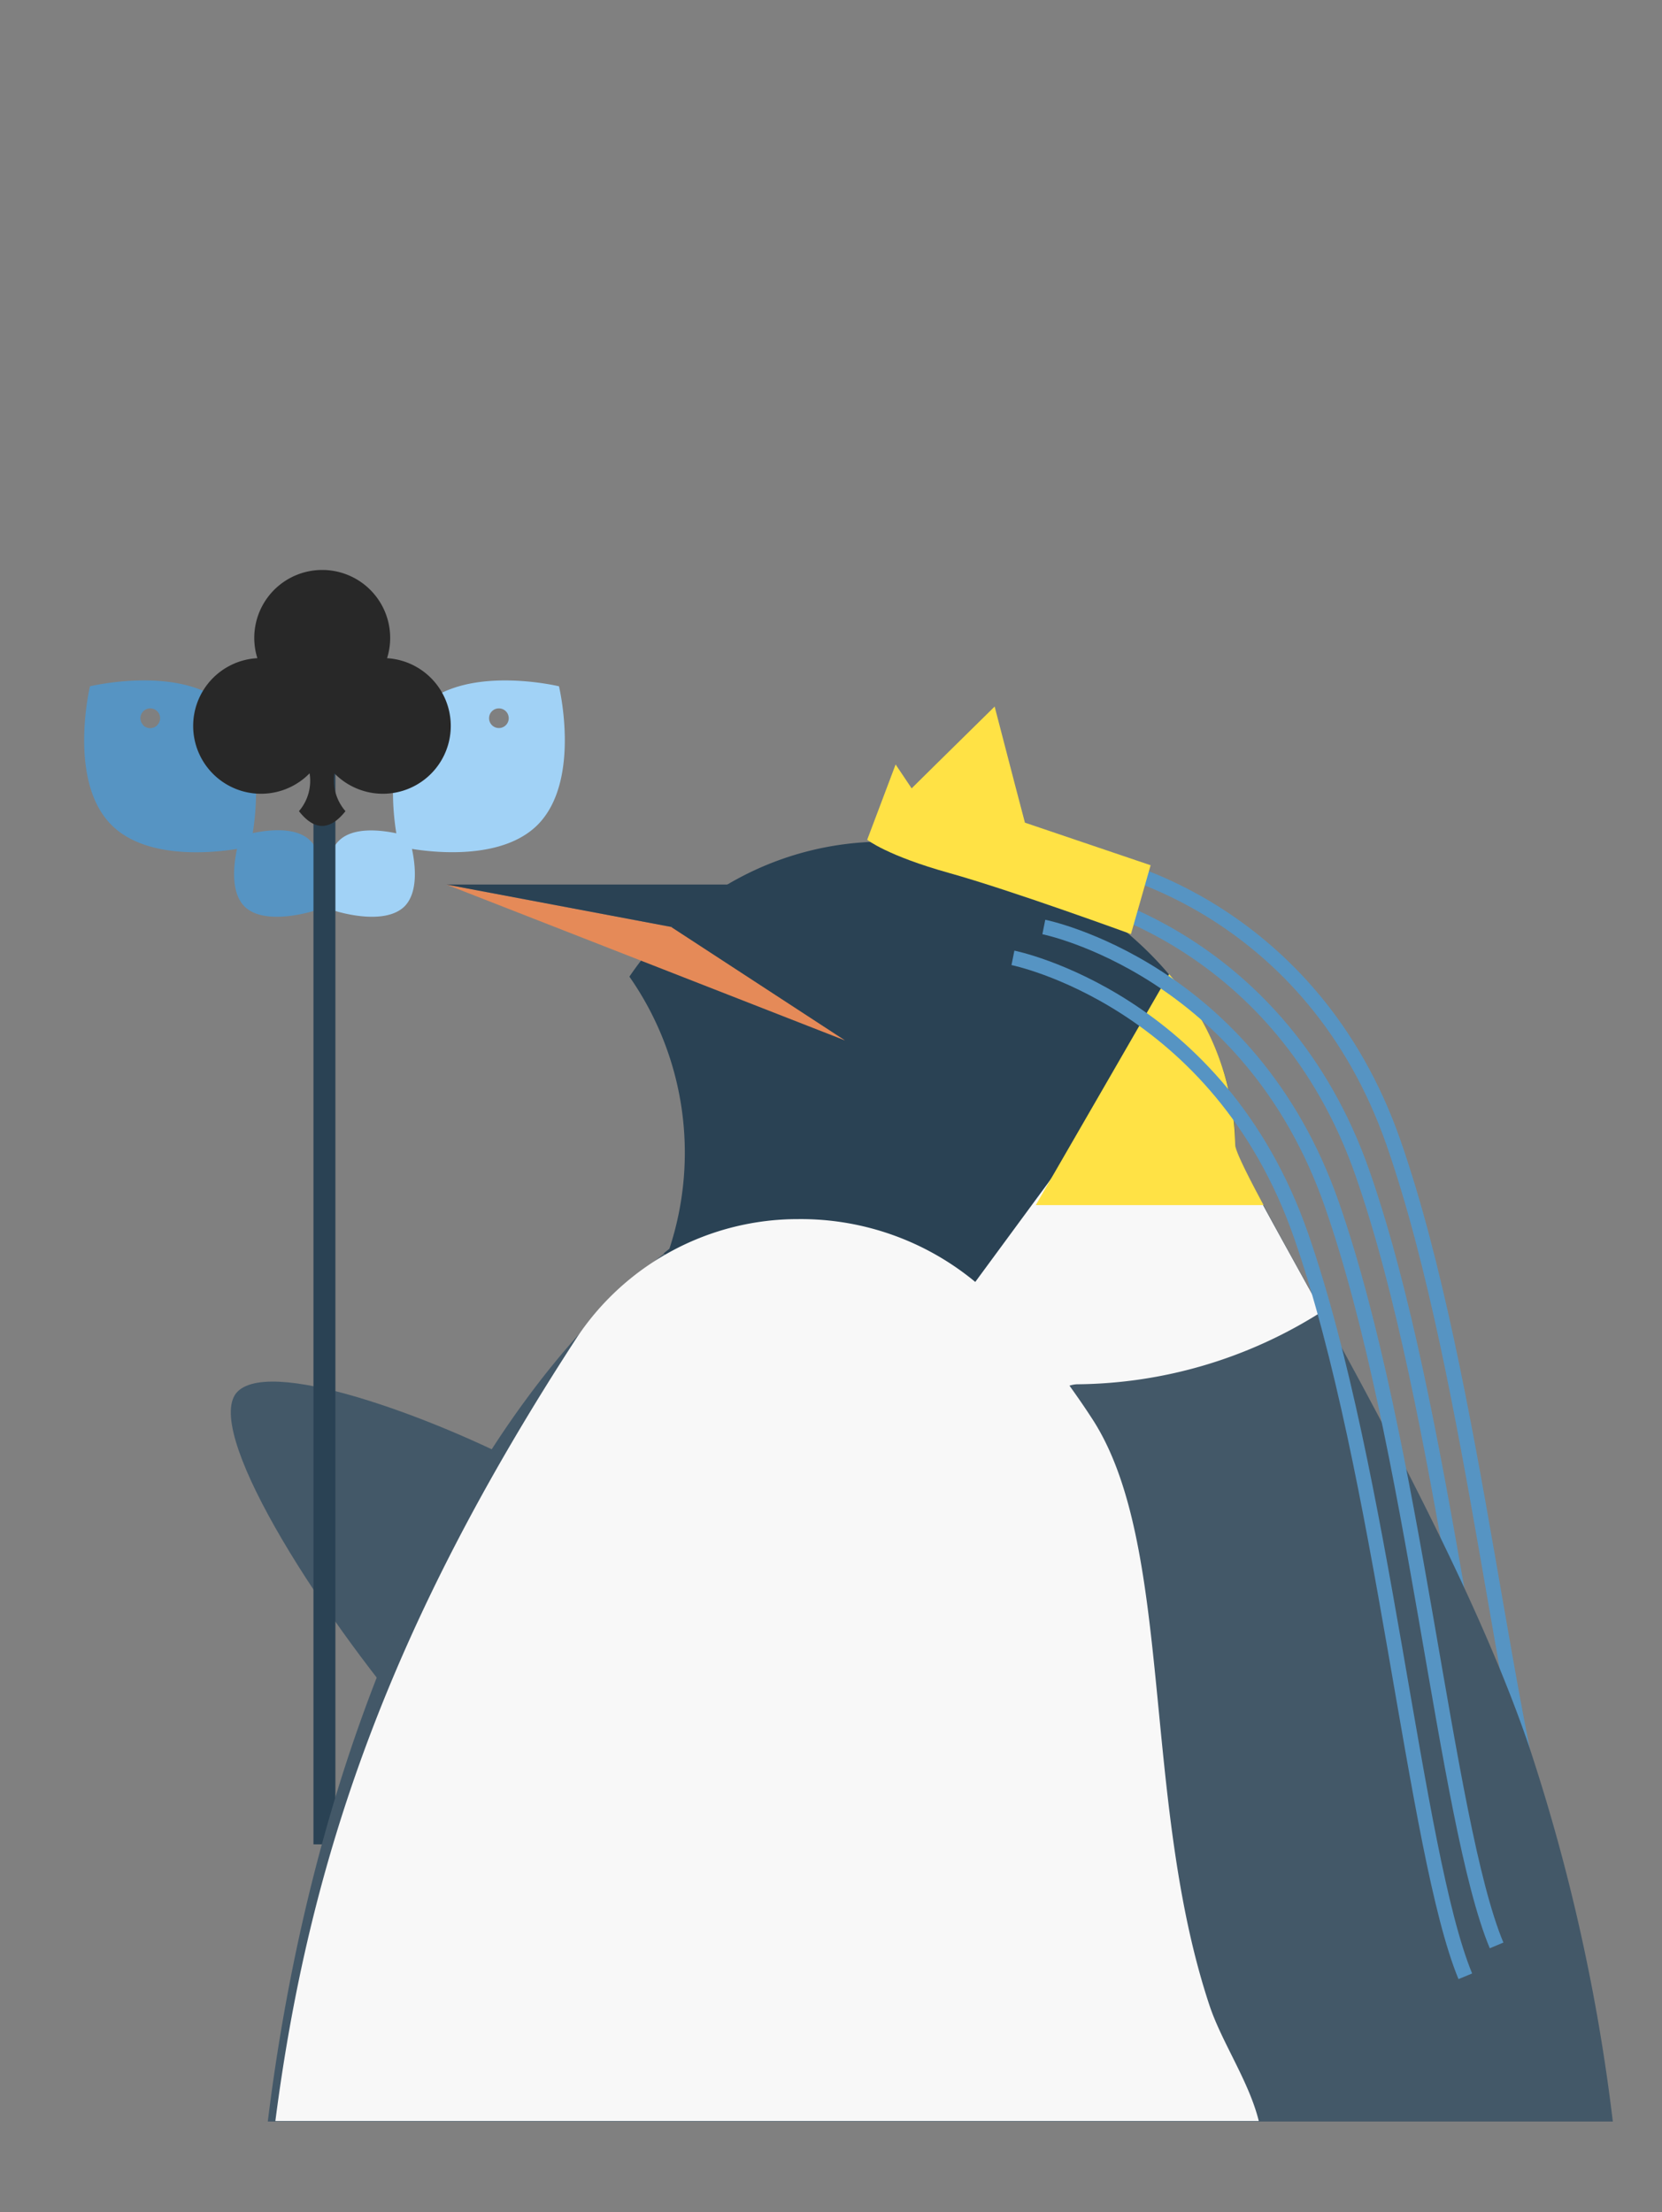 <svg id="圖層_1" data-name="圖層 1" xmlns="http://www.w3.org/2000/svg" viewBox="0 0 169 225"><rect x="0" y="0" width="169" height="225" fill="#808080" stroke="none"/><defs><style>.cls-1{fill:#435868;}.cls-2,.cls-5{fill:none;stroke-miterlimit:10;}.cls-2{stroke:#5694c3;stroke-width:1.5px;}.cls-3{fill:#a1d2f6;}.cls-4{fill:#5694c3;}.cls-5{stroke:#2a4254;stroke-width:2.23px;}.cls-6{fill:#2a4254;}.cls-7{fill:#e58a58;}.cls-8{fill:#f8f8f8;}.cls-9{fill:#ffe245;}.cls-10{fill:#282828;}</style></defs><title>element</title><path class="cls-1" d="M85.42,164.79S63.18,154.48,55,149.94c-9.29-5.14-27.09-12-30.81-8.44s7.6,21.79,18.63,34.67S76.72,206.5,76.72,206.5Z"/><path class="cls-2" d="M112.42,88s20.92,4.19,29.29,28.25,11.51,62.78,16.74,75.33"/><path class="cls-2" d="M109.28,91.14s20.92,4.18,29.29,28.25,11.51,62.78,16.74,75.33"/><path class="cls-3" d="M34,92.62s5,1.65,7.13-.43c1.42-1.43,1.11-4.22.76-5.85,2.8.45,9.3,1,12.76-2.43,4.5-4.5,2.19-14.11,2.19-14.11S47.24,67.48,42.75,72c-3.47,3.46-2.9,10-2.45,12.75-1.63-.34-4.43-.66-5.85.77C32.36,87.58,34,92.62,34,92.62ZM50,73.73a1,1,0,1,1,1.46,0A1,1,0,0,1,50,73.73Z"/><path class="cls-4" d="M31.55,85.5c-1.42-1.43-4.22-1.11-5.85-.77.45-2.8,1-9.29-2.45-12.75-4.49-4.5-14.1-2.18-14.1-2.18s-2.31,9.61,2.19,14.11c3.46,3.46,10,2.88,12.76,2.43-.35,1.63-.66,4.42.76,5.85,2.09,2.08,7.13.43,7.13.43S33.64,87.58,31.55,85.5Zm-17-11.77a1,1,0,1,1,1.46,0A1,1,0,0,1,14.53,73.73Z"/><line class="cls-5" x1="32.99" y1="187.58" x2="32.99" y2="76.92"/><path class="cls-6" d="M133.09,131c-4.35-7.89-7.49-13.5-7.49-14.55,0-17.28-18.42-30.85-35.71-30.85A31.29,31.29,0,0,0,64,99.33,31.25,31.25,0,0,1,68.07,127l-.6.49C86.6,144.21,109.92,140,133.09,131Z"/><path class="cls-1" d="M133.09,131c-23.17,9-46.49,13.26-65.62-3.46-20.16,16-35.35,48.6-40.24,88.23H164a194.61,194.61,0,0,0-8.35-37.65C150.62,163,140.24,143.91,133.09,131Z"/><polygon class="cls-7" points="68.23 94.27 45.38 89.96 85.93 105.82 68.23 94.27"/><polygon class="cls-6" points="68.23 94.27 45.38 89.96 77.11 89.96 68.23 94.27"/><path class="cls-8" d="M123,204c-7-21-3.57-47-12-59.79-.74-1.14-1.49-2.22-2.25-3.28a2.91,2.91,0,0,1,.73-.14,47,47,0,0,0,24.92-7.38c-2.9-5.28-5.39-9.73-7-12.77l-5.11-3-10.87-3.92L99.17,130.38a27.81,27.81,0,0,0-18-6.39,27,27,0,0,0-22.43,11.92C39.52,165.4,31.42,189.22,28,215.72H128C127,211.68,124.26,207.76,123,204Z"/><path class="cls-9" d="M117,88l-12.78-4.33-1-3.81-2.08-8-5.88,5.79-2.56,2.53-1.63-2.43-2.89,7.66s2,1.61,8.34,3.38S115,95,115,95Z"/><path class="cls-9" d="M125.6,116.4a26.86,26.86,0,0,0-6.72-17.32l-5.94,10.3-7.62,13.19h23.17C126.7,119.24,125.6,117,125.6,116.4Z"/><path class="cls-2" d="M106.14,94.28s20.92,4.18,29.3,28.25,11.5,62.78,16.74,75.33"/><path class="cls-2" d="M103,97.42s20.93,4.18,29.3,28.25S143.81,188.44,149,201"/><path class="cls-10" d="M39.36,66.94a6.91,6.91,0,1,0-13.19,0,6.9,6.9,0,1,0,5.31,11.71A4.74,4.74,0,0,1,30.4,82.5q2.35,3,4.73,0A4.79,4.79,0,0,1,34,78.65a6.9,6.9,0,1,0,5.32-11.71Z"/></svg>